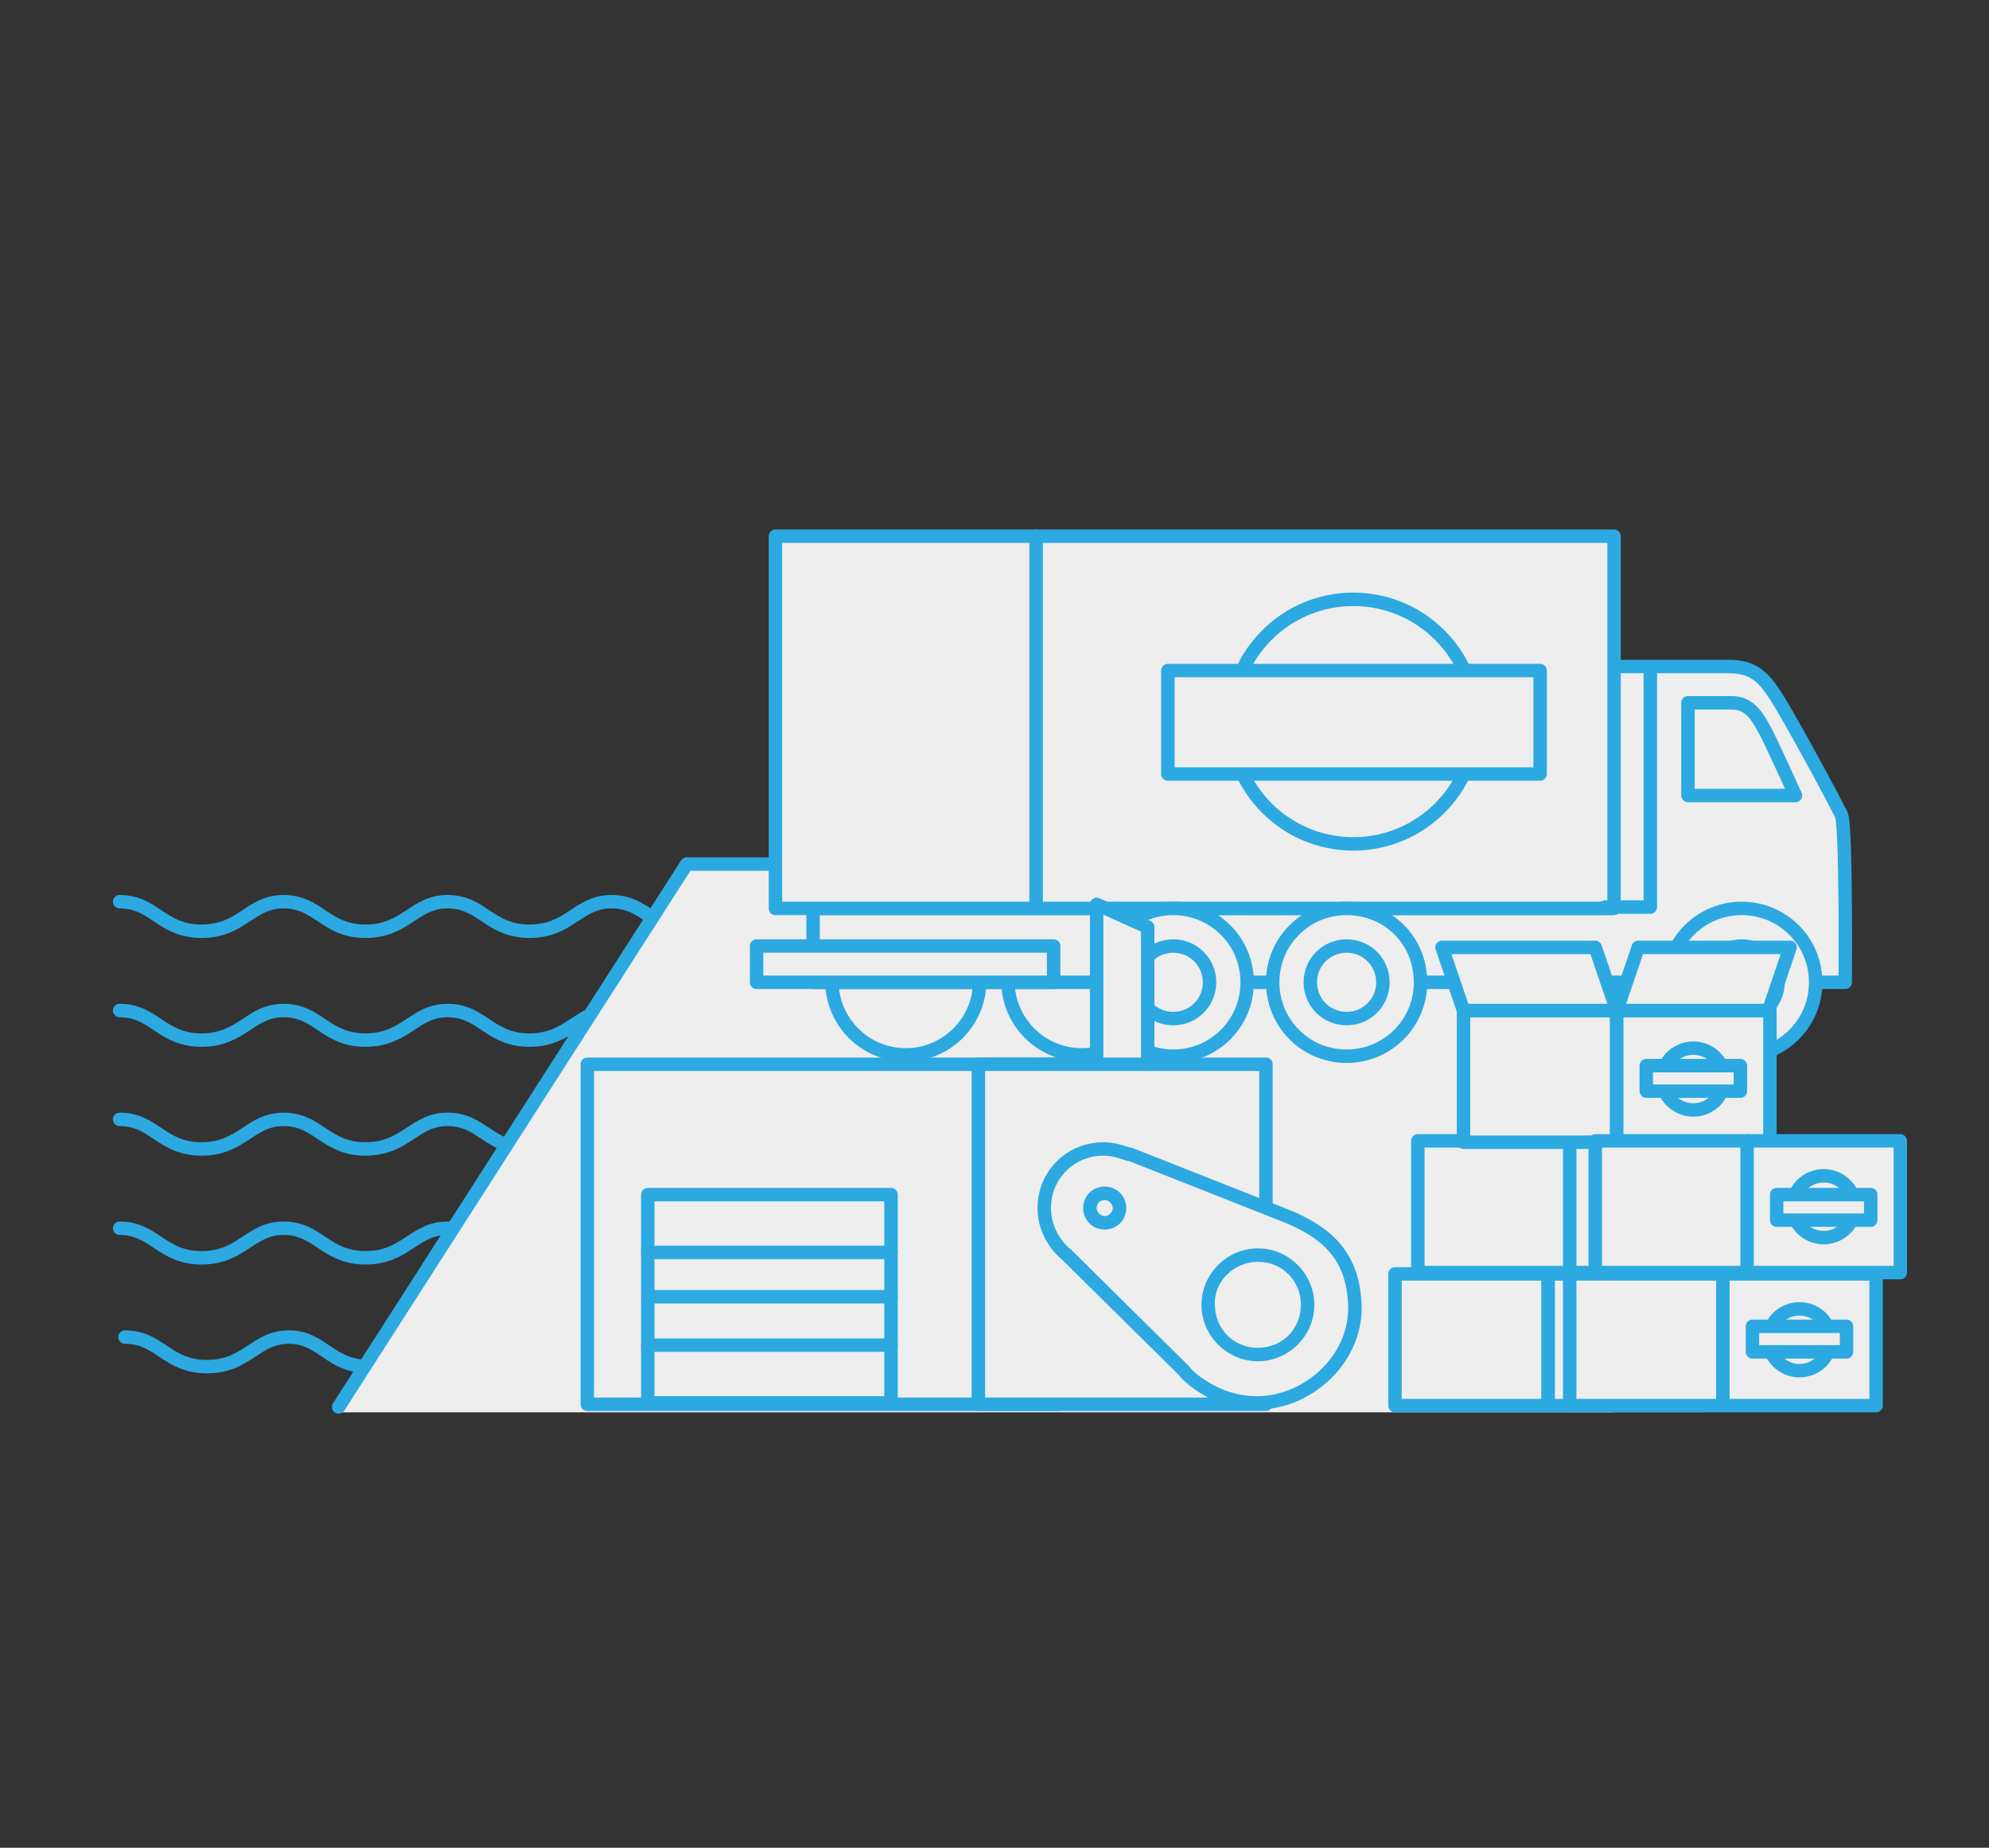 <?xml version="1.0" encoding="utf-8"?>
<!-- Generator: Adobe Illustrator 16.0.0, SVG Export Plug-In . SVG Version: 6.00 Build 0)  -->
<!DOCTYPE svg PUBLIC "-//W3C//DTD SVG 1.1//EN" "http://www.w3.org/Graphics/SVG/1.1/DTD/svg11.dtd">
<svg version="1.1" id="Layer_1" xmlns="http://www.w3.org/2000/svg" xmlns:xlink="http://www.w3.org/1999/xlink" x="0px" y="0px"
	 width="148px" height="137.5px" viewBox="0 -43.5 148 137.5" enable-background="new 0 -43.5 148 137.5" xml:space="preserve">
<rect x="0" y="-43.5" width="148" height="137.5" fill="#333333" stroke="none"/>
<g>
	<g>
		<path fill="none" stroke="#2CA9E1" stroke-linecap="round" stroke-linejoin="round" stroke-miterlimit="10" d="M106.5,23.6
			c-2.5,0-3.1,2.2-6.1,2.2s-3.5-2.2-6.1-2.2c-2.5,0-3.1,2.2-6.1,2.2s-3.5-2.2-6.1-2.2c-2.5,0-3.1,2.2-6.1,2.2s-3.5-2.2-6.1-2.2
			c-2.5,0-3.1,2.2-6.1,2.2s-3.5-2.2-6.1-2.2c-2.5,0-3.1,2.2-6.1,2.2s-3.5-2.2-6.1-2.2c-2.5,0-3.1,2.2-6.1,2.2s-3.5-2.2-6.1-2.2
			c-2.5,0-3.1,2.2-6.1,2.2s-3.5-2.2-6.1-2.2c-2.5,0-3.1,2.2-6.1,2.2s-3.5-2.2-6.1-2.2"/>
		<path fill="none" stroke="#2CA9E1" stroke-linecap="round" stroke-linejoin="round" stroke-miterlimit="10" d="M106.5,31.7
			c-2.5,0-3.1,2.2-6.1,2.2s-3.5-2.2-6.1-2.2c-2.5,0-3.1,2.2-6.1,2.2s-3.5-2.2-6.1-2.2c-2.5,0-3.1,2.2-6.1,2.2s-3.5-2.2-6.1-2.2
			c-2.5,0-3.1,2.2-6.1,2.2s-3.5-2.2-6.1-2.2c-2.5,0-3.1,2.2-6.1,2.2s-3.5-2.2-6.1-2.2c-2.5,0-3.1,2.2-6.1,2.2s-3.5-2.2-6.1-2.2
			c-2.5,0-3.1,2.2-6.1,2.2s-3.5-2.2-6.1-2.2c-2.5,0-3.1,2.2-6.1,2.2s-3.5-2.2-6.1-2.2"/>
		<path fill="none" stroke="#2CA9E1" stroke-linecap="round" stroke-linejoin="round" stroke-miterlimit="10" d="M106.5,39.8
			c-2.5,0-3.1,2.2-6.1,2.2s-3.5-2.2-6.1-2.2c-2.5,0-3.1,2.2-6.1,2.2s-3.5-2.2-6.1-2.2C79.6,39.8,79,42,76,42s-3.5-2.2-6.1-2.2
			c-2.5,0-3.1,2.2-6.1,2.2s-3.5-2.2-6.1-2.2c-2.5,0-3.1,2.2-6.1,2.2s-3.5-2.2-6.1-2.2c-2.5,0-3.1,2.2-6.1,2.2s-3.5-2.2-6.1-2.2
			c-2.5,0-3.1,2.2-6.1,2.2s-3.5-2.2-6.1-2.2C18.6,39.8,18,42,15,42s-3.5-2.2-6.1-2.2"/>
		<path fill="none" stroke="#2CA9E1" stroke-linecap="round" stroke-linejoin="round" stroke-miterlimit="10" d="M106.5,47.9
			c-2.5,0-3.1,2.2-6.1,2.2s-3.5-2.2-6.1-2.2c-2.5,0-3.1,2.2-6.1,2.2s-3.5-2.2-6.1-2.2c-2.5,0-3.1,2.2-6.1,2.2s-3.5-2.2-6.1-2.2
			c-2.5,0-3.1,2.2-6.1,2.2s-3.5-2.2-6.1-2.2c-2.5,0-3.1,2.2-6.1,2.2s-3.5-2.2-6.1-2.2c-2.5,0-3.1,2.2-6.1,2.2s-3.5-2.2-6.1-2.2
			c-2.5,0-3.1,2.2-6.1,2.2s-3.5-2.2-6.1-2.2c-2.5,0-3.1,2.2-6.1,2.2s-3.5-2.2-6.1-2.2"/>
		<path fill="none" stroke="#2CA9E1" stroke-linecap="round" stroke-linejoin="round" stroke-miterlimit="10" d="M106.5,56
			c-2.5,0-3.1,2.2-6.1,2.2S96.9,56,94.3,56c-2.5,0-3.1,2.2-6.1,2.2S84.7,56,82.1,56c-2.5,0-3.1,2.2-6.1,2.2S72.6,56,70,56
			c-2.5,0-3.1,2.2-6.1,2.2S60.4,56,57.8,56c-2.5,0-3.1,2.2-6.1,2.2S48.3,56,45.8,56s-3.1,2.2-6.1,2.2S36.2,56,33.6,56
			c-2.5,0-3.1,2.2-6.1,2.2S24,56,21.5,56s-3.1,2.2-6.1,2.2S11.9,56,9.3,56"/>
		<polygon fill="#EEEEEE" points="120,21.2 64.6,21.2 51.1,21.2 25.2,61.6 64.6,61.6 120,61.6 		"/>
		<polyline fill="none" stroke="#2CA9E1" stroke-linecap="round" stroke-linejoin="round" stroke-miterlimit="10" points="
			25.2,61.2 51.1,20.8 80.7,20.8 		"/>
	</g>
	<g>
		
			<circle fill="#EEEEEE" stroke="#2CA9E1" stroke-linecap="round" stroke-linejoin="round" stroke-miterlimit="10" cx="67.4" cy="29.5" r="5.5"/>
		
			<circle fill="#EEEEEE" stroke="#2CA9E1" stroke-linecap="round" stroke-linejoin="round" stroke-miterlimit="10" cx="80.5" cy="29.5" r="5.5"/>
		<path fill="#EEEEEE" stroke="#2CA9E1" stroke-linecap="round" stroke-linejoin="round" stroke-miterlimit="10" d="M137,17.1
			c-0.6-1.2-2.8-5.3-4.2-7.7c-1.4-2.4-2.1-3.3-4.2-3.3c-2.1,0-8.6,0-8.6,0v18H60.5v5.5h59.4h11.3h6.1
			C137.3,29.6,137.4,17.8,137,17.1z"/>
		
			<rect x="57.7" y="-3.6" fill="#EEEEEE" stroke="#2CA9E1" stroke-linecap="round" stroke-linejoin="round" stroke-miterlimit="10" width="19.4" height="27.7"/>
		
			<rect x="77.1" y="-3.6" fill="#EEEEEE" stroke="#2CA9E1" stroke-linecap="round" stroke-linejoin="round" stroke-miterlimit="10" width="43" height="27.7"/>
		
			<rect x="56.3" y="26.9" fill="#EEEEEE" stroke="#2CA9E1" stroke-linecap="round" stroke-linejoin="round" stroke-miterlimit="10" width="22.1" height="2.7"/>
		<g>
			<path fill="#EEEEEE" stroke="#2CA9E1" stroke-linecap="round" stroke-linejoin="round" stroke-miterlimit="10" d="M135.1,29.6
				c0,3.1-2.5,5.5-5.5,5.5s-5.5-2.5-5.5-5.5c0-3.1,2.5-5.5,5.5-5.5S135.1,26.5,135.1,29.6z"/>
			<path fill="#EEEEEE" stroke="#2CA9E1" stroke-linecap="round" stroke-linejoin="round" stroke-miterlimit="10" d="M132.3,29.6
				c0,1.5-1.2,2.7-2.7,2.7s-2.7-1.2-2.7-2.7s1.2-2.7,2.7-2.7S132.3,28.1,132.3,29.6z"/>
		</g>
		<g>
			<path fill="#EEEEEE" stroke="#2CA9E1" stroke-linecap="round" stroke-linejoin="round" stroke-miterlimit="10" d="M92.8,29.6
				c0,3.1-2.5,5.5-5.5,5.5s-5.5-2.5-5.5-5.5c0-3.1,2.5-5.5,5.5-5.5S92.8,26.5,92.8,29.6z"/>
			<path fill="#EEEEEE" stroke="#2CA9E1" stroke-linecap="round" stroke-linejoin="round" stroke-miterlimit="10" d="M90,29.6
				c0,1.5-1.2,2.7-2.7,2.7s-2.7-1.2-2.7-2.7s1.2-2.7,2.7-2.7S90,28.1,90,29.6z"/>
		</g>
		<g>
			<path fill="#EEEEEE" stroke="#2CA9E1" stroke-linecap="round" stroke-linejoin="round" stroke-miterlimit="10" d="M105.7,29.6
				c0,3.1-2.5,5.5-5.5,5.5c-3.1,0-5.5-2.5-5.5-5.5c0-3.1,2.5-5.5,5.5-5.5C103.3,24.1,105.7,26.5,105.7,29.6z"/>
			<path fill="#EEEEEE" stroke="#2CA9E1" stroke-linecap="round" stroke-linejoin="round" stroke-miterlimit="10" d="M102.9,29.6
				c0,1.5-1.2,2.7-2.7,2.7s-2.7-1.2-2.7-2.7s1.2-2.7,2.7-2.7S102.9,28.1,102.9,29.6z"/>
		</g>
		<polyline fill="none" stroke="#2CA9E1" stroke-linecap="round" stroke-linejoin="round" stroke-miterlimit="10" points="
			122.8,6.7 122.8,24 119.4,24 		"/>
		<path fill="#EEEEEE" stroke="#2CA9E1" stroke-linecap="round" stroke-linejoin="round" stroke-miterlimit="10" d="M125.6,15.7h8
			c0,0-1.9-4.2-2.3-4.9c-0.4-0.7-1-2-2.4-2c-1.4,0-3.3,0-3.3,0V15.7z"/>
	</g>
	<g>
		
			<circle fill="#EEEEEE" stroke="#2CA9E1" stroke-linecap="round" stroke-linejoin="round" stroke-miterlimit="10" cx="100.7" cy="10.2" r="9.1"/>
		
			<rect x="86.9" y="6.4" fill="#EEEEEE" stroke="#2CA9E1" stroke-linecap="round" stroke-linejoin="round" stroke-miterlimit="10" width="27.7" height="7.7"/>
	</g>
	<g>
		
			<rect x="105.5" y="41.4" fill="#EEEEEE" stroke="#2CA9E1" stroke-linecap="round" stroke-linejoin="round" stroke-miterlimit="10" width="11.4" height="9.8"/>
		
			<rect x="116.8" y="41.4" fill="#EEEEEE" stroke="#2CA9E1" stroke-linecap="round" stroke-linejoin="round" stroke-miterlimit="10" width="11.4" height="9.8"/>
		
			<rect x="103.8" y="51.3" fill="#EEEEEE" stroke="#2CA9E1" stroke-linecap="round" stroke-linejoin="round" stroke-miterlimit="10" width="11.4" height="9.8"/>
		
			<rect x="115.2" y="51.3" fill="#EEEEEE" stroke="#2CA9E1" stroke-linecap="round" stroke-linejoin="round" stroke-miterlimit="10" width="11.4" height="9.8"/>
		
			<rect x="116.8" y="51.3" fill="#EEEEEE" stroke="#2CA9E1" stroke-linecap="round" stroke-linejoin="round" stroke-miterlimit="10" width="11.4" height="9.8"/>
		
			<rect x="128.2" y="51.3" fill="#EEEEEE" stroke="#2CA9E1" stroke-linecap="round" stroke-linejoin="round" stroke-miterlimit="10" width="11.4" height="9.8"/>
		
			<rect x="108.9" y="31.7" fill="#EEEEEE" stroke="#2CA9E1" stroke-linecap="round" stroke-linejoin="round" stroke-miterlimit="10" width="11.4" height="9.8"/>
		
			<rect x="120.3" y="31.7" fill="#EEEEEE" stroke="#2CA9E1" stroke-linecap="round" stroke-linejoin="round" stroke-miterlimit="10" width="11.4" height="9.8"/>
		<polygon fill="#EEEEEE" stroke="#2CA9E1" stroke-linecap="round" stroke-linejoin="round" stroke-miterlimit="10" points="
			118.7,27 107.3,27 108.9,31.7 120.3,31.7 		"/>
		<polygon fill="#EEEEEE" stroke="#2CA9E1" stroke-linecap="round" stroke-linejoin="round" stroke-miterlimit="10" points="
			121.9,27 133.2,27 131.6,31.7 120.3,31.7 		"/>
		<g>
			
				<circle fill="#EEEEEE" stroke="#2CA9E1" stroke-linecap="round" stroke-linejoin="round" stroke-miterlimit="10" cx="126" cy="36.8" r="2.3"/>
			
				<rect x="122.5" y="35.8" fill="#EEEEEE" stroke="#2CA9E1" stroke-linecap="round" stroke-linejoin="round" stroke-miterlimit="10" width="7" height="1.9"/>
		</g>
		<g>
			
				<rect x="118.7" y="41.4" fill="#EEEEEE" stroke="#2CA9E1" stroke-linecap="round" stroke-linejoin="round" stroke-miterlimit="10" width="11.4" height="9.8"/>
			
				<rect x="130" y="41.4" fill="#EEEEEE" stroke="#2CA9E1" stroke-linecap="round" stroke-linejoin="round" stroke-miterlimit="10" width="11.4" height="9.8"/>
			<g>
				
					<circle fill="#EEEEEE" stroke="#2CA9E1" stroke-linecap="round" stroke-linejoin="round" stroke-miterlimit="10" cx="135.7" cy="46.3" r="2.3"/>
				
					<rect x="132.2" y="45.4" fill="#EEEEEE" stroke="#2CA9E1" stroke-linecap="round" stroke-linejoin="round" stroke-miterlimit="10" width="7" height="1.9"/>
			</g>
		</g>
		<g>
			
				<circle fill="#EEEEEE" stroke="#2CA9E1" stroke-linecap="round" stroke-linejoin="round" stroke-miterlimit="10" cx="133.9" cy="56.2" r="2.3"/>
			
				<rect x="130.4" y="55.2" fill="#EEEEEE" stroke="#2CA9E1" stroke-linecap="round" stroke-linejoin="round" stroke-miterlimit="10" width="7" height="1.9"/>
		</g>
	</g>
	<g>
		<polyline fill="#EEEEEE" stroke="#2CA9E1" stroke-linecap="round" stroke-linejoin="round" stroke-miterlimit="10" points="
			85.4,35.7 85.4,25.5 81.6,23.8 81.6,35.7 		"/>
		
			<rect x="43.7" y="35.7" fill="#EEEEEE" stroke="#2CA9E1" stroke-linecap="round" stroke-linejoin="round" stroke-miterlimit="10" width="35" height="25.3"/>
		
			<rect x="72.8" y="35.7" fill="#EEEEEE" stroke="#2CA9E1" stroke-linecap="round" stroke-linejoin="round" stroke-miterlimit="10" width="21.4" height="25.3"/>
		<g>
			<path fill="#EEEEEE" stroke="#2CA9E1" stroke-linecap="round" stroke-linejoin="round" stroke-miterlimit="10" d="M77.7,46.4
				c0-2.5,2-4.4,4.4-4.4c0.7,0,1.3,0.2,1.9,0.4h0.1L96,47.1l0,0c2,0.9,4.6,2.3,4.8,6.3c0.3,4-3.3,7.5-7.3,7.5
				c-1.8,0-3.4-0.7-4.7-1.7l0,0l0,0c-0.2-0.2-0.5-0.4-0.7-0.7l-8.7-8.6l0,0C78.4,49.1,77.7,47.8,77.7,46.4z"/>
			<g>
				<path fill="#EEEEEE" d="M82.2,47.5c-0.6,0-1.1-0.5-1.1-1.1c0-0.6,0.5-1.1,1.1-1.1c0.6,0,1.1,0.5,1.1,1.1
					C83.3,47,82.8,47.5,82.2,47.5z"/>
				<path fill="#2CA9E1" d="M82.2,45.8c0.3,0,0.6,0.3,0.6,0.6c0,0.3-0.3,0.6-0.6,0.6s-0.6-0.3-0.6-0.6
					C81.6,46.1,81.8,45.8,82.2,45.8 M82.2,44.8c-0.9,0-1.6,0.7-1.6,1.6c0,0.9,0.7,1.6,1.6,1.6c0.9,0,1.6-0.7,1.6-1.6
					C83.8,45.5,83.1,44.8,82.2,44.8L82.2,44.8z"/>
			</g>
			<g>
				<path fill="#EEEEEE" d="M93.6,57.4c-2,0-3.7-1.7-3.7-3.7s1.7-3.7,3.7-3.7s3.7,1.7,3.7,3.7S95.6,57.4,93.6,57.4z"/>
				<path fill="#2CA9E1" d="M93.6,50.4c1.8,0,3.2,1.4,3.2,3.2c0,1.8-1.4,3.2-3.2,3.2c-1.8,0-3.2-1.4-3.2-3.2
					C90.3,51.9,91.8,50.4,93.6,50.4 M93.6,49.4c-2.3,0-4.2,1.9-4.2,4.2c0,2.3,1.9,4.2,4.2,4.2c2.3,0,4.2-1.9,4.2-4.2
					C97.8,51.3,95.9,49.4,93.6,49.4L93.6,49.4z"/>
			</g>
		</g>
		
			<rect x="48.2" y="45.4" fill="#EEEEEE" stroke="#2CA9E1" stroke-linecap="round" stroke-linejoin="round" stroke-miterlimit="10" width="18.1" height="15.5"/>
		
			<line fill="none" stroke="#2CA9E1" stroke-linecap="round" stroke-linejoin="round" stroke-miterlimit="10" x1="66.3" y1="49.7" x2="48.2" y2="49.7"/>
		
			<line fill="none" stroke="#2CA9E1" stroke-linecap="round" stroke-linejoin="round" stroke-miterlimit="10" x1="66.3" y1="53" x2="48.2" y2="53"/>
		
			<line fill="none" stroke="#2CA9E1" stroke-linecap="round" stroke-linejoin="round" stroke-miterlimit="10" x1="66.3" y1="56.6" x2="48.2" y2="56.6"/>
	</g>
</g>
</svg>
